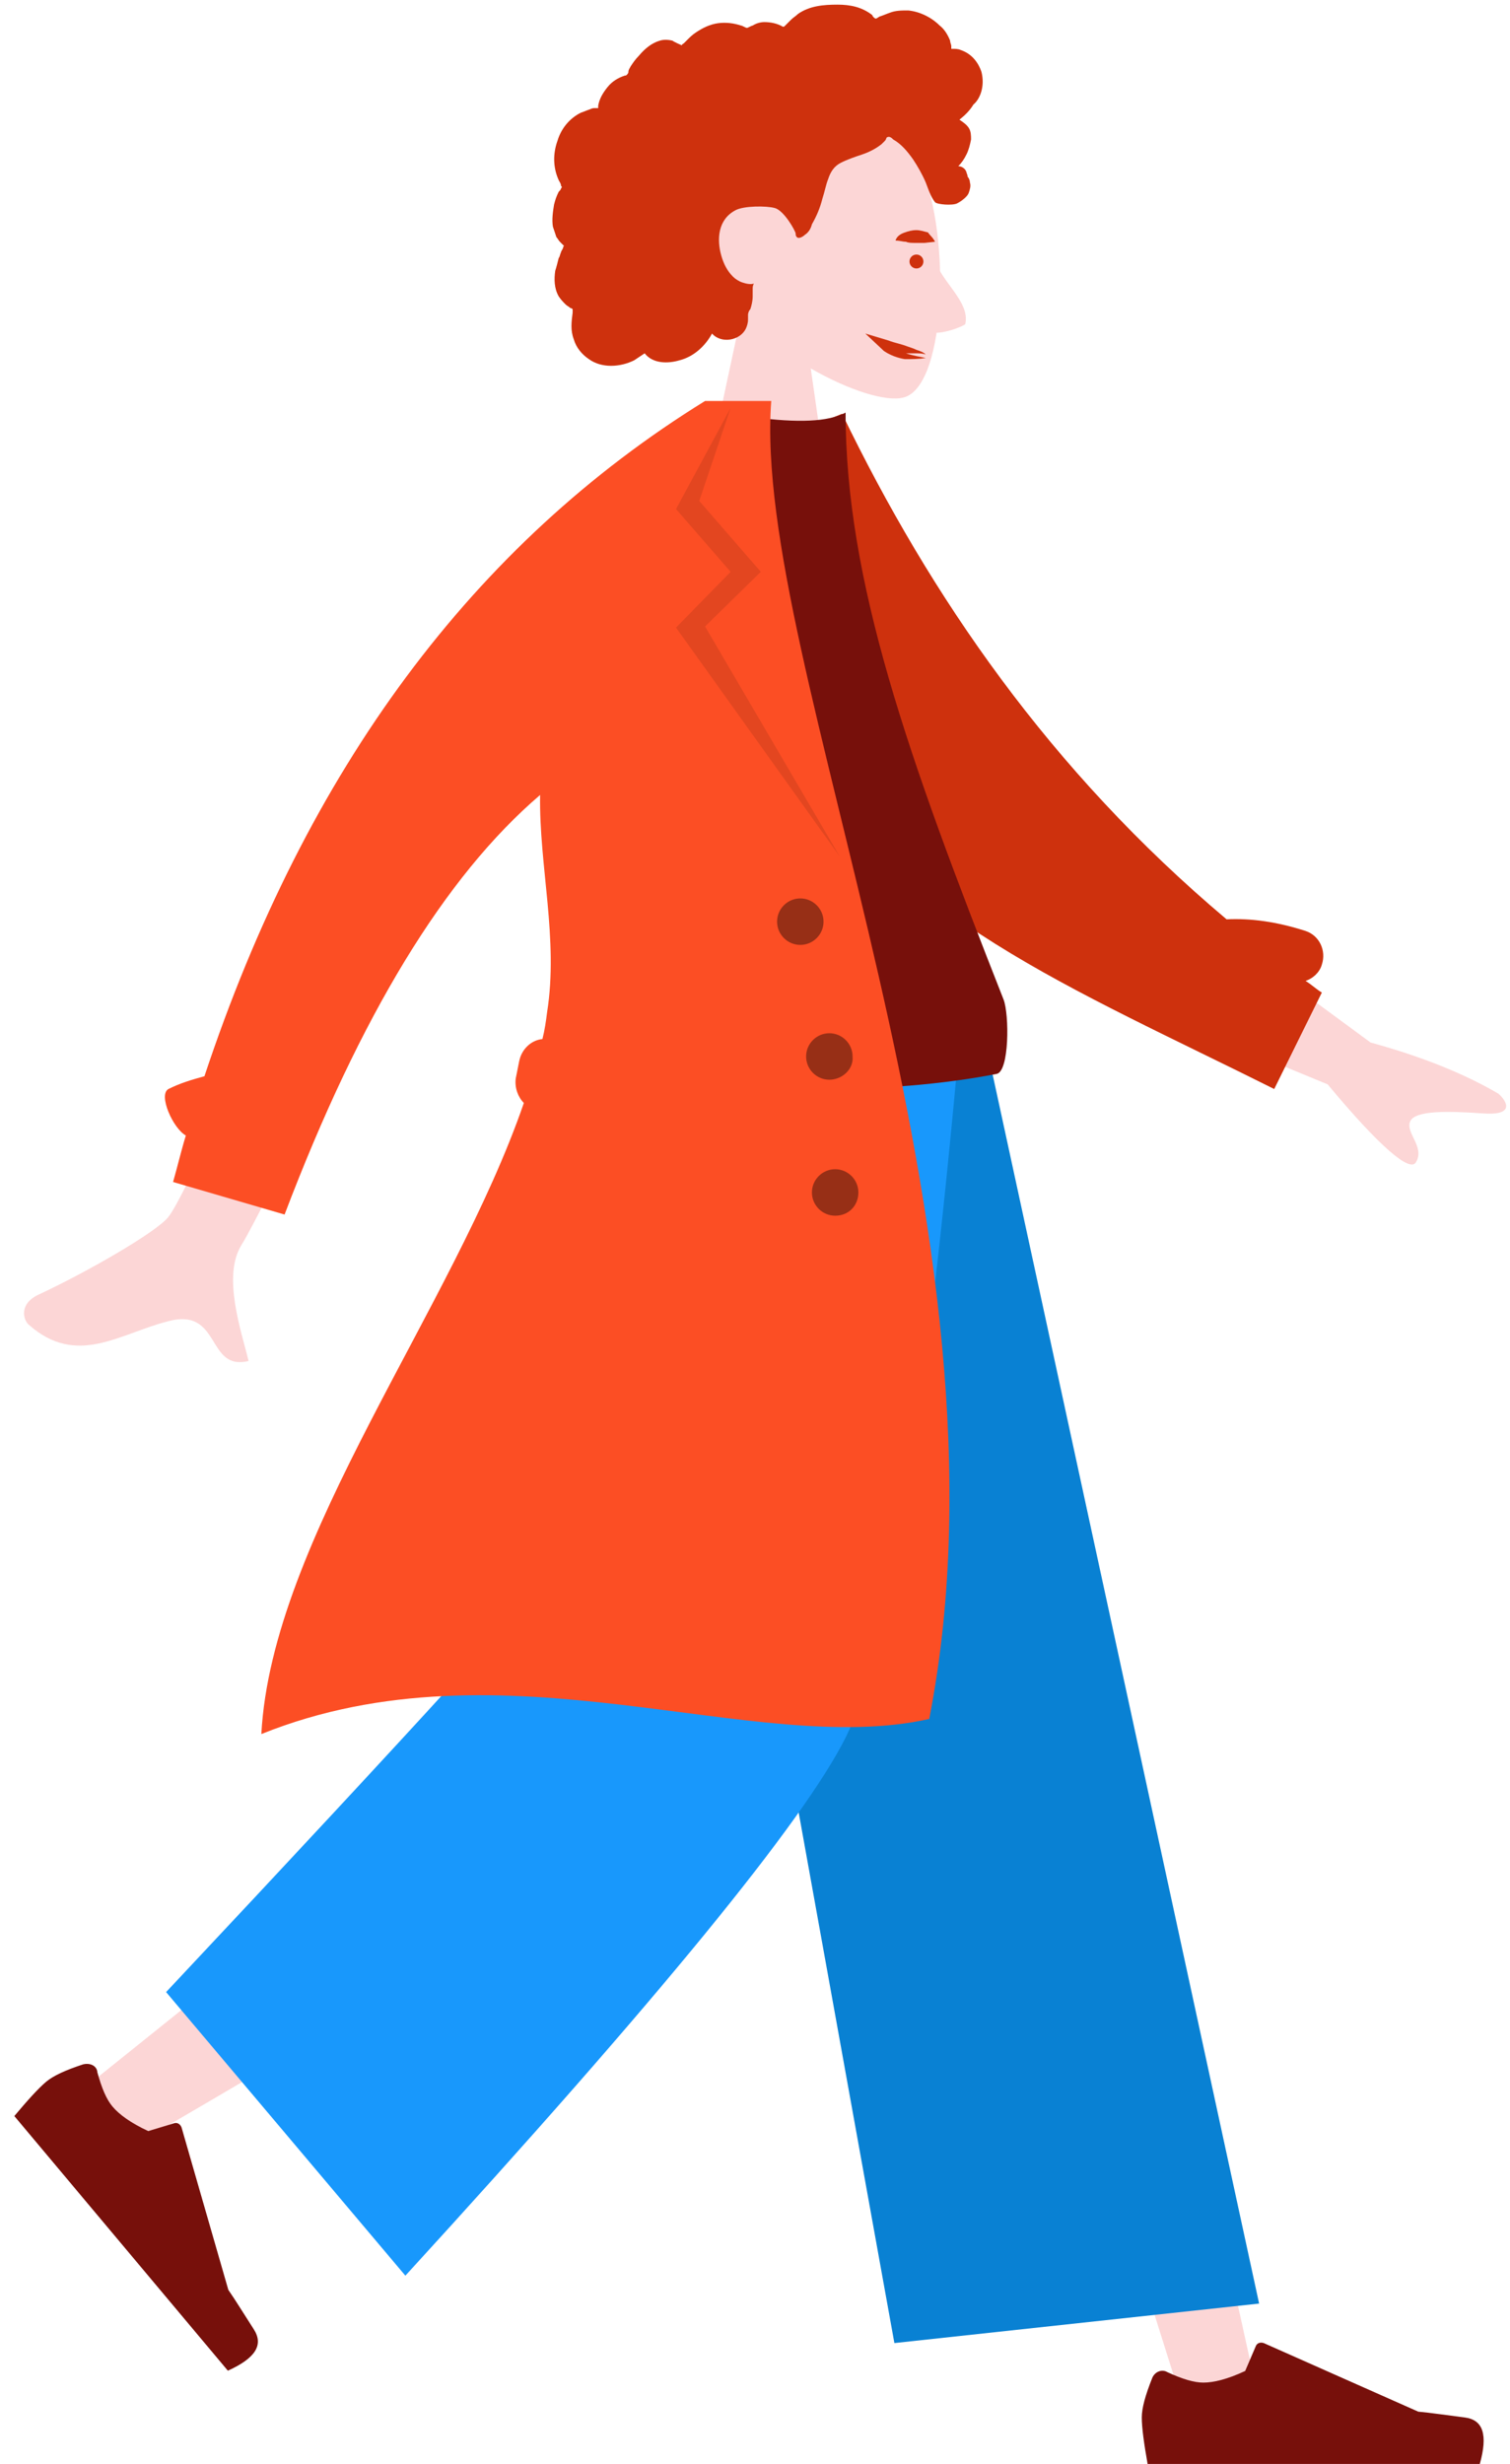 <svg width="130" height="212" viewBox="0 0 130 212" fill="none" xmlns="http://www.w3.org/2000/svg">
<path d="M60.2 90.8L85.1 153.8L101.9 207.1H108.5L82.9 90.8H60.2Z" fill="#FCD6D6"/>
<path d="M55.2 90.8C54.9 113 51.1 142.8 50.4 144.2C50 145.1 35.8 156.8 7.7 179.3L12.2 184.2C45.3 164.9 62.6 154 64.1 151.4C66.4 147.5 73.9 112 79.9 90.8H55.2Z" fill="#FCD6D6"/>
<path d="M7.16 177.617C5.625 178.122 4.59 178.599 3.977 179.113C3.287 179.692 2.343 180.745 1.234 182.067C1.941 182.91 8.048 190.187 19.618 203.976C21.983 202.905 22.722 201.763 21.846 200.409C20.971 199.055 20.289 197.93 19.658 197.023L15.629 183.043C15.512 182.749 15.243 182.583 14.949 182.699L12.762 183.36C11.261 182.661 10.26 181.934 9.682 181.245C9.167 180.632 8.755 179.673 8.379 178.291C8.351 177.792 7.812 177.461 7.16 177.617C7.236 177.553 7.16 177.617 7.16 177.617Z" fill="#77100B"/>
<path d="M99.2 204.6C98.6 206.1 98.3 207.2 98.3 208C98.3 208.9 98.5 210.3 98.8 212C99.9 212 109.4 212 127.4 212C128.1 209.5 127.7 208.2 126.1 208C124.5 207.8 123.2 207.6 122.1 207.5L108.8 201.6C108.5 201.5 108.2 201.6 108.1 201.9L107.2 204C105.7 204.7 104.5 205 103.6 205C102.8 205 101.8 204.7 100.5 204.1C100 203.8 99.4 204.1 99.2 204.6Z" fill="#77100B"/>
<path d="M77 201.6L108.4 198.2L85.1 90.8H57L77 201.6Z" fill="#0981D3"/>
<path d="M14.3 171.4L34.9 195.8C56.6 172.1 69.2 156.7 72.8 149.5C76.4 142.3 79.6 122.7 82.5 90.8H50.9C49.3 118.9 48.3 133.5 47.7 134.8C47.1 136.1 36 148.3 14.3 171.4Z" fill="#1898FC"/>
<path d="M63.9 26.7C61.6 24 60 20.6 60.2 16.8C61 5.9 76.1 8.3 79 13.8C81.9 19.3 81.6 33.2 77.8 34.2C76.3 34.6 73.1 33.6 69.8 31.7L71.9 46.3H59.7L63.9 26.7Z" fill="#FCD6D6"/>
<path d="M84.5 6.2C84.2 5.3 83.6 4.6 82.7 4.3C82.5 4.2 82.2 4.2 82 4.2C81.9 4.2 81.9 4.2 81.9 4.2C81.9 4.2 81.9 4.1 81.9 4C81.9 3.8 81.8 3.7 81.8 3.5C81.6 3 81.3 2.5 80.9 2.2C80.2 1.5 79.2 1 78.2 0.9C77.6 0.9 77.1 0.9 76.6 1.1C76.3 1.2 76.1 1.3 75.8 1.4C75.7 1.4 75.5 1.6 75.4 1.6C75.3 1.6 75.1 1.4 75.1 1.3C74.2 0.6 73.2 0.4 72.1 0.4C70.9 0.4 69.7 0.5 68.7 1.2C68.5 1.4 68.3 1.5 68.1 1.7C68 1.8 67.9 1.9 67.8 2C67.7 2.1 67.7 2.1 67.6 2.2C67.5 2.3 67.5 2.3 67.4 2.3C66.9 2 66.3 1.9 65.8 1.9C65.5 1.9 65.1 2 64.8 2.2C64.7 2.2 64.4 2.4 64.3 2.4C64.2 2.4 63.9 2.2 63.8 2.2C63.2 2 62.5 1.9 61.8 2C61.1 2.1 60.5 2.4 59.9 2.8C59.6 3 59.4 3.2 59.2 3.4C59.1 3.5 59 3.6 58.9 3.7C58.8 3.8 58.7 3.8 58.7 3.9C58.7 3.9 58 3.6 57.9 3.5C57.5 3.4 57.1 3.4 56.8 3.5C56.1 3.7 55.5 4.2 55 4.8C54.7 5.1 54.5 5.4 54.3 5.7C54.2 5.9 54.1 6 54.1 6.2C54.1 6.3 54 6.4 54 6.4C53.9 6.5 53.9 6.5 53.8 6.5C53.2 6.7 52.7 7 52.3 7.5C51.9 8 51.6 8.5 51.5 9.1V9.3C51.5 9.3 51.4 9.3 51.3 9.3C51.1 9.3 51 9.3 50.8 9.4C50.5 9.5 50.3 9.6 50 9.7C49 10.2 48.3 11.1 48 12.1C47.6 13.2 47.6 14.4 48.1 15.5C48.2 15.7 48.3 15.8 48.3 16C48.4 16.1 48.4 16.1 48.3 16.2C48.3 16.3 48.2 16.4 48.1 16.5C47.9 16.9 47.8 17.2 47.7 17.6C47.6 18.2 47.5 18.9 47.6 19.5C47.7 19.8 47.8 20.1 47.9 20.4C48 20.5 48.1 20.7 48.2 20.8C48.3 20.9 48.3 20.9 48.4 21L48.5 21.1C48.6 21.2 48.6 21.1 48.5 21.2C48.5 21.4 48.3 21.6 48.3 21.7C48.2 21.9 48.2 22.1 48.1 22.2C48 22.6 47.9 23 47.8 23.3C47.7 24 47.7 24.8 48.1 25.5C48.3 25.8 48.5 26 48.7 26.2C48.8 26.3 49 26.4 49.1 26.5C49.2 26.5 49.3 26.6 49.3 26.6C49.3 26.7 49.3 26.8 49.3 26.9C49.2 27.7 49.1 28.4 49.4 29.2C49.6 29.9 50.1 30.5 50.7 30.9C51.8 31.7 53.4 31.6 54.6 31C54.9 30.8 55.2 30.6 55.5 30.4C56.2 31.3 57.5 31.3 58.5 31C59.7 30.7 60.7 29.8 61.3 28.7C62.1 29.6 63.7 29.3 64.2 28.3C64.3 28.1 64.4 27.8 64.4 27.5C64.4 27.4 64.4 27.2 64.4 27.1C64.4 26.9 64.5 26.7 64.6 26.6C64.7 26.3 64.8 25.9 64.8 25.5C64.8 25.3 64.8 25.1 64.8 24.9C64.8 24.7 64.8 24.6 64.9 24.4C64.6 24.5 64.2 24.4 63.9 24.3C63.6 24.2 63.3 24 63.1 23.8C62.6 23.3 62.3 22.7 62.1 22C61.7 20.6 61.8 18.9 63.3 18.1C64 17.7 66 17.7 66.7 17.9C67.5 18.1 68.5 19.9 68.5 20.1C68.5 20.2 68.5 20.3 68.6 20.4C68.8 20.6 69.2 20.3 69.3 20.2C69.6 20 69.8 19.7 69.9 19.3C70.3 18.6 70.6 17.9 70.8 17.1C71 16.5 71.1 15.9 71.3 15.4C71.5 14.8 71.8 14.3 72.4 14C73 13.7 73.6 13.5 74.2 13.3C74.8 13.1 75.4 12.8 75.9 12.4C76 12.3 76.1 12.2 76.2 12.1C76.3 12 76.3 11.8 76.4 11.8C76.6 11.7 76.8 11.9 76.9 12C77.6 12.4 78.1 13 78.6 13.7C79 14.3 79.4 15 79.7 15.7C79.9 16.2 80.1 16.9 80.5 17.4C80.7 17.6 82 17.7 82.4 17.5C82.8 17.3 83.3 16.9 83.4 16.6C83.5 16.3 83.6 16 83.5 15.7C83.5 15.5 83.4 15.3 83.3 15.2C83.3 15 83.2 14.9 83.2 14.8C83.1 14.5 82.8 14.3 82.5 14.3C82.8 14 83 13.7 83.2 13.3C83.4 12.9 83.5 12.5 83.6 12C83.6 11.7 83.6 11.3 83.4 11C83.2 10.7 82.9 10.5 82.6 10.3C83.1 9.9 83.5 9.5 83.8 9C84.4 8.5 84.8 7.4 84.5 6.2Z" fill="#CE310D"/>
<path d="M80.4 21.8C80.5 23.9 83.6 25.8 83.1 27.9C82.5 28.3 80.3 29 79.9 28.4" fill="#FCD6D6"/>
<path d="M80.5 20.8L79.6 20.9C79.3 20.9 79 20.9 78.8 20.9C78.5 20.9 78.2 20.9 78 20.8C77.7 20.8 77.5 20.7 77.1 20.7C77.2 20.3 77.6 20.1 77.9 20C78.2 19.9 78.5 19.8 78.9 19.8C79.2 19.8 79.5 19.9 79.9 20C80 20.2 80.3 20.4 80.5 20.8Z" fill="#CE310D"/>
<path d="M79.7 30.8C79.1 30.9 78.5 30.9 77.9 30.9C77.3 30.8 76.7 30.6 76.1 30.2L74.5 28.7L76.5 29.3C77 29.5 77.6 29.6 78.1 29.8C78.4 29.9 78.7 30 78.9 30.1C79.2 30.2 79.5 30.3 79.7 30.5C79.4 30.4 79.1 30.4 78.9 30.4C78.6 30.4 78.3 30.4 78.1 30.4C77.5 30.4 77 30.4 76.4 30.4L76.8 29.5C77.1 29.9 77.5 30.2 78 30.4C78.6 30.6 79.2 30.7 79.7 30.8Z" fill="#CE310D"/>
<path d="M78.9 23.1C79.231 23.1 79.5 22.831 79.5 22.5C79.5 22.169 79.231 21.9 78.9 21.9C78.569 21.9 78.3 22.169 78.3 22.5C78.3 22.831 78.569 23.1 78.9 23.1Z" fill="#CE310D"/>
<path d="M101.8 77.8L118 89.7C122.4 90.9 126.1 92.4 129 94.1C129.7 94.7 130.5 96 127.7 95.8C124.8 95.6 121.8 95.5 121.4 96.5C121 97.5 122.7 98.7 121.9 100C121.4 100.9 118.8 98.7 114.3 93.3L98.3 86.7L101.8 77.8ZM28.6 72.8L37.5 74.4C27.1 95 21.6 105.9 20.8 107.1C19.1 109.8 20.8 114.6 21.4 117.1C17.7 118 19.1 112.4 14.4 113.7C10.2 114.8 6.6 117.6 2.5 114C2 113.6 1.6 112.2 3.3 111.4C7.4 109.5 13.5 106 14.5 104.7C15.9 102.9 20.6 92.3 28.6 72.8Z" fill="#FCD6D6"/>
<path d="M105.6 79.1C107.7 79 109.9 79.3 112.4 80.1C113.6 80.5 114.2 81.8 113.8 83C113.6 83.7 113 84.2 112.4 84.4C112.9 84.7 113.3 85.1 113.8 85.4L109.7 93.7C92.5 85.1 76.4 78.7 69 64.5C66.5 59.8 67.4 43.6 67.1 37.8L72.5 35.6C80.1 51.3 90.4 66.3 105.6 79.1Z" fill="#CE310D"/>
<path d="M48.1 92.4C64.1 94.2 76.6 94.2 85.8 92.4C86.9 92.2 86.9 87.3 86.4 86C78.2 65.2 72.8 50 72.8 35.5C71.3 36.3 68.7 36.4 64.9 35.9C54.7 50.7 50.1 67.8 48.1 92.4Z" fill="#77100B"/>
<path d="M45.1 94.9C44.6 94.4 44.3 93.6 44.4 92.8L44.7 91.3C44.9 90.3 45.7 89.5 46.7 89.4C46.9 88.6 47 87.9 47.1 87.1C48.1 80.8 46.4 74.5 46.5 68.4C38.3 75.4 31 87.4 24.5 104.5L14.9 101.7C15.3 100.3 15.6 99 16 97.7C14.9 97.1 13.6 94.2 14.5 93.7C15.5 93.2 16.5 92.9 17.6 92.6C26.4 66.1 40.8 46.8 60.7 34.5H63.4H66.4C64.7 57 88.2 106 80 147.9C64.9 151.3 43.4 140.8 22.5 149.2C23.4 132.4 39 112.6 45.1 94.9Z" fill="#FC4E24"/>
<path d="M62.9 35.1L60.2 43.1L65.5 49.2L60.7 53.9L72.3 73.7L58.2 54L62.9 49.2L58.2 43.8L62.9 35.1Z" fill="black" fill-opacity="0.1"/>
<path d="M68.9 81.3C67.8 81.3 66.9 80.4 66.9 79.3C66.9 78.2 67.8 77.3 68.9 77.3C70 77.3 70.9 78.2 70.9 79.3C70.9 80.4 70 81.3 68.9 81.3ZM71.4 92.9C70.3 92.9 69.4 92 69.4 90.9C69.4 89.8 70.3 88.9 71.4 88.9C72.5 88.9 73.4 89.8 73.4 90.9C73.5 92 72.5 92.9 71.4 92.9ZM71.9 104.6C70.8 104.6 69.9 103.7 69.9 102.6C69.9 101.5 70.8 100.6 71.9 100.6C73 100.6 73.9 101.5 73.9 102.6C73.9 103.7 73.1 104.6 71.9 104.6Z" fill="black" fill-opacity="0.4"/>
</svg>
